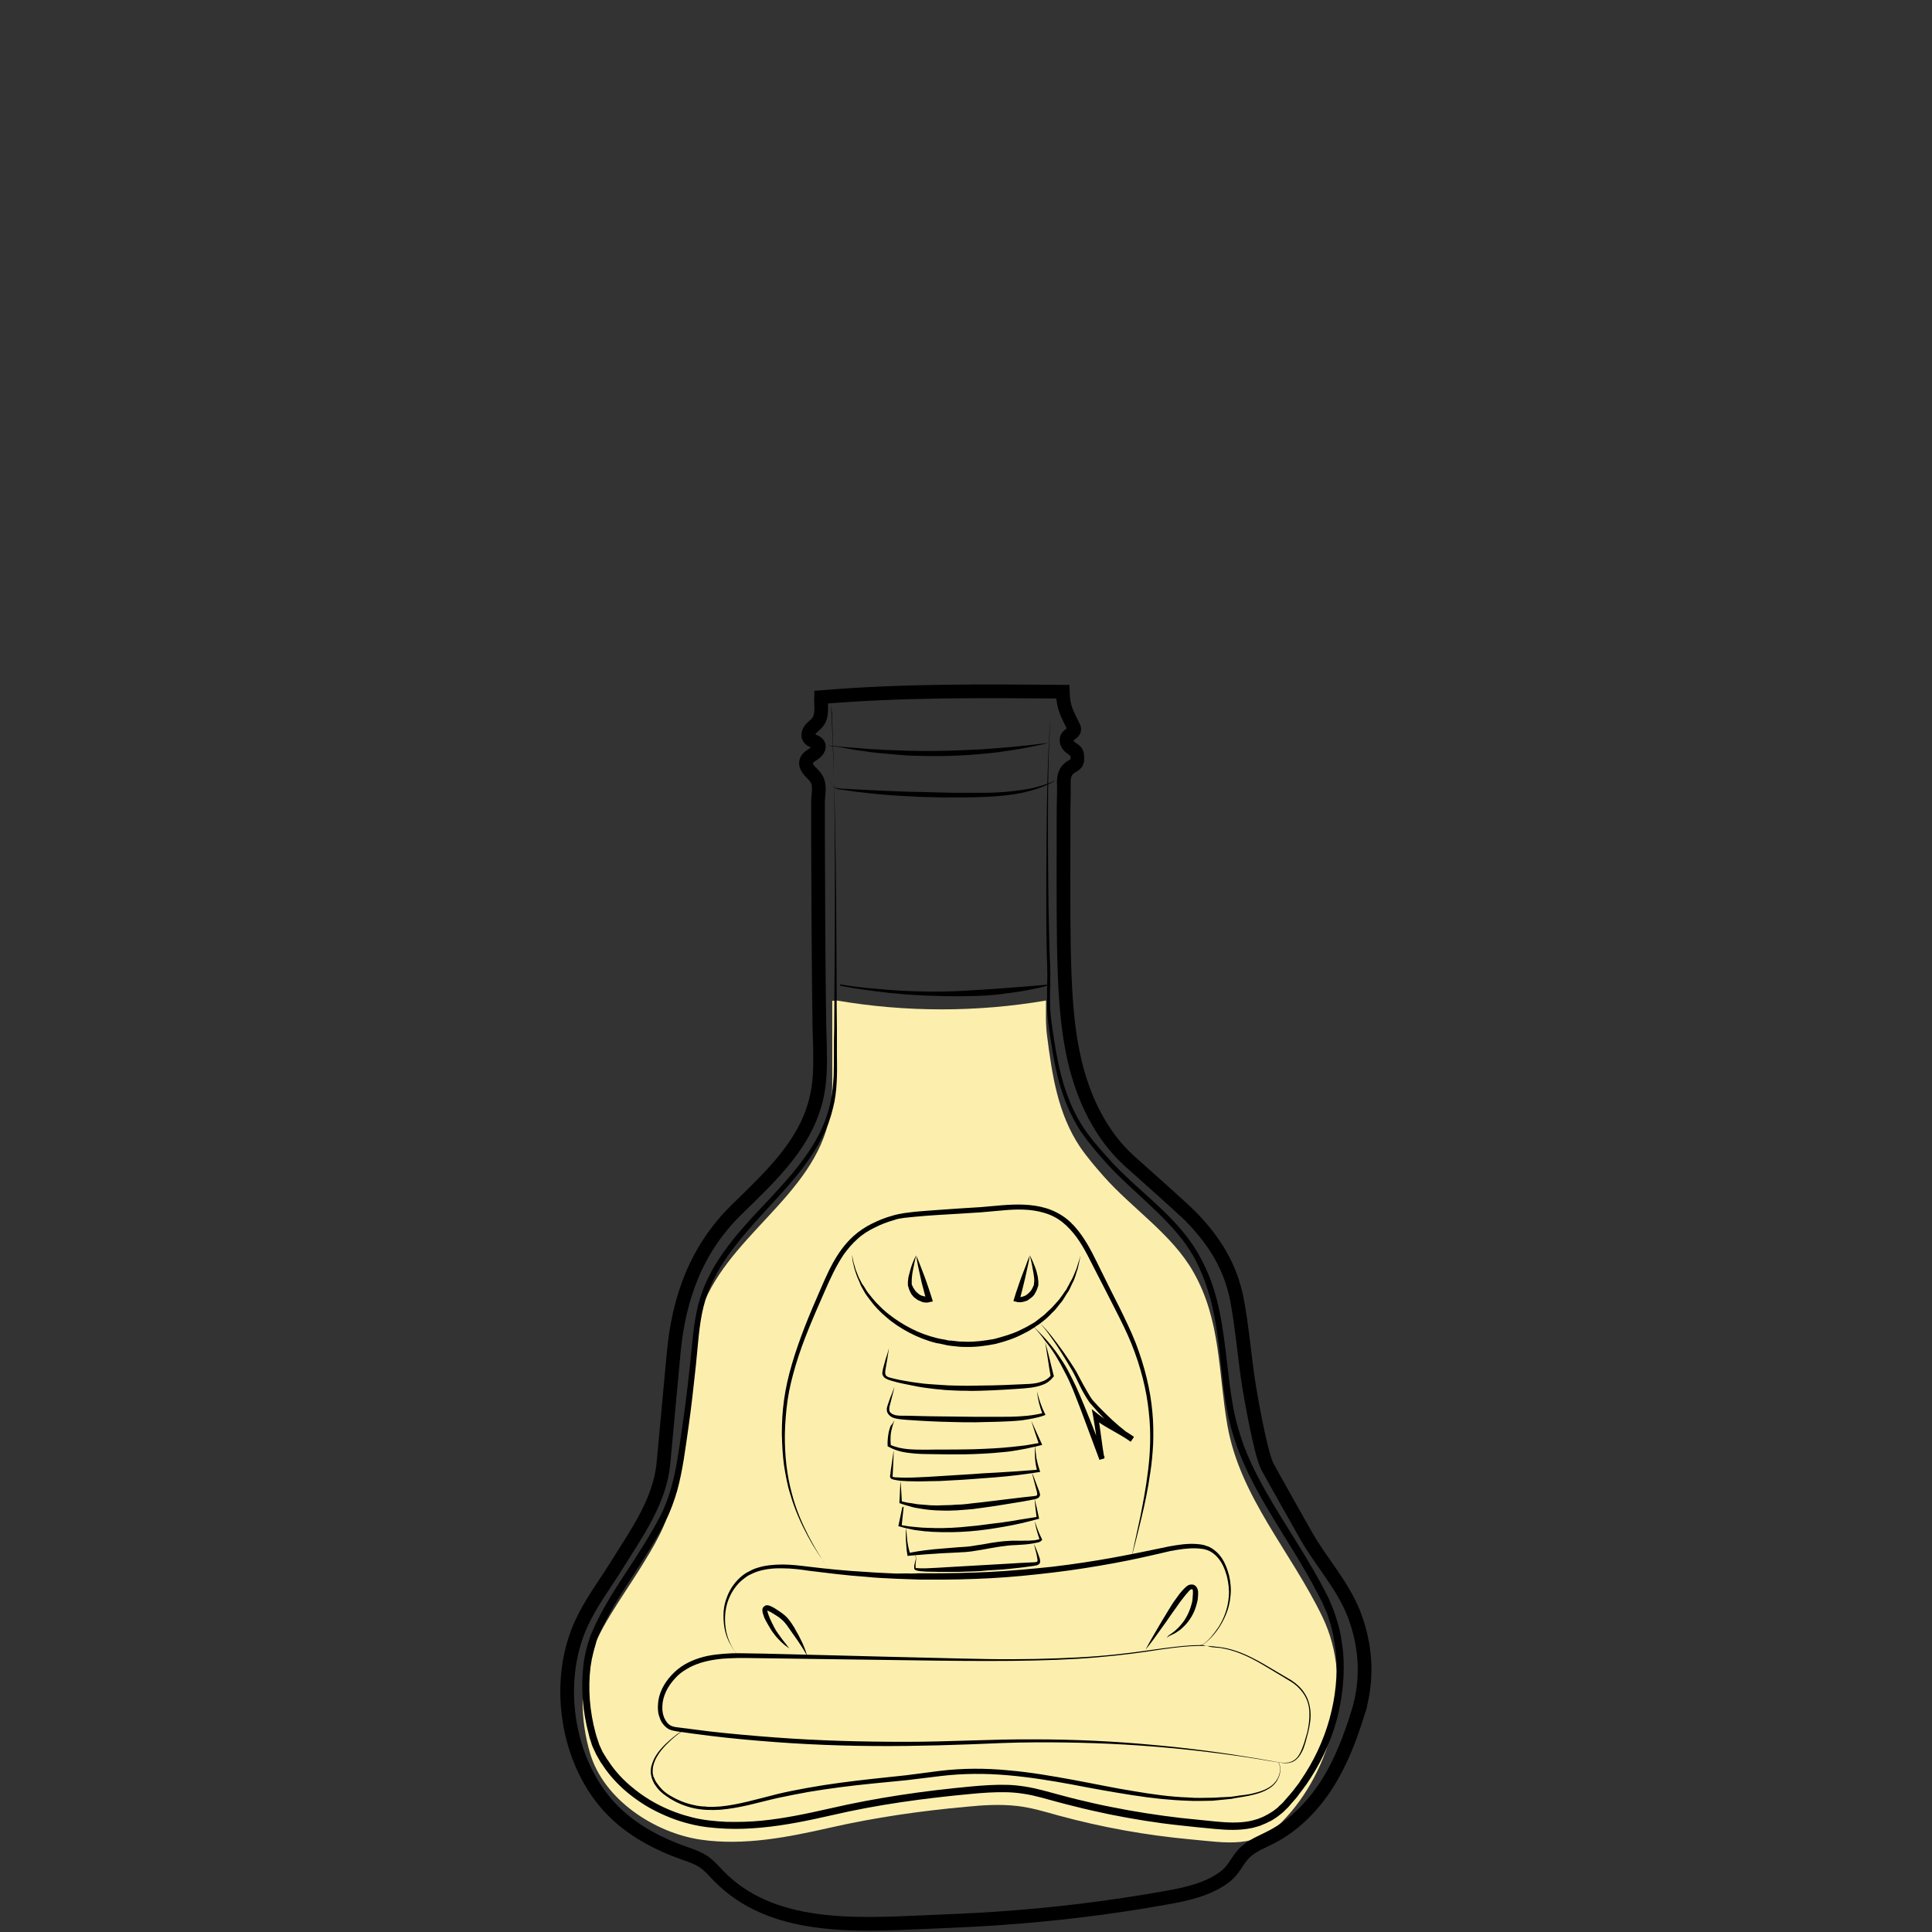 <svg id="Layer_1" xmlns="http://www.w3.org/2000/svg" viewBox="0 0 705 705"><rect x="0" y="0" width="705" height="705" fill="#333333" stroke="none"/><style>.st0,.st1{fill:none}.st1{stroke:#000;stroke-width:5;stroke-miterlimit:10}.st2{opacity:.9;fill:url(#SVGID_1_);enable-background:new}.st3{fill:#fcefae}</style><path class="st0" d="M122.5 0h460v705h-460V0z"/><path class="st1" d="M6711.1-565.6c.3 38.5.2 82.4-5.7 120.5-2.3 14.7-3.7 31.7-10.6 44.9-9.4 17.9-18.6 35.9-34 49.5-5.5 4.9-11.5 9.2-17.9 12.8-4.2 2.3-15.3 5.1-15.9 10.8-.4 3.6 3.8 5.7 6.9 7.6 6.9 4.3 10.9 12.3 11.6 20.4 1.5 15.4-5.6 30.7-18.9 38.8-.8.5-1.6 1-1.9 1.8-.7 2.1 2.1 3.4 4.2 3.8 12.1 2.1 24 5 35.7 8.7 7.7 2.4 24.3 10.6 12 18.5-7.7 4.9-17 6.2-26 7.3-24.7 3.1-49.7 6.2-74.5 3.9-5.6-.5-11.2-1.4-16.8-2.2l-22.5-3.3c-5.3-.8-11.8-2.7-12.7-7.9-1.7-10.2 16.6-15.1 23.6-17.2 4.9-1.5 36.5-4.6 35.6-9.3-.5-2.4-2.8-3.9-4.8-5.4-8.9-6.4-15-16.4-16.6-27.2-1.6-10.8 1.3-22.2 7.9-30.9 2.2-2.9 4.9-6 4.4-9.6-.2-1.5-1-2.9-2-4.1-5.1-6.7-15.9-9.5-22.8-14.7-7.9-6-15.2-12.8-21.6-20.4-12.5-14.5-22.1-31.5-27.6-49.9-5.2-17.2-6.9-35.3-8.2-53.2-2.3-31-3.6-62-3.8-93.1 20.2-2.4 42-1.8 62.4-1.4 52.8 1.1 160.5-1.6 160.5.5z"/><path d="M6584.5-250.7v1.9c0 .6.1 1.3.6 1.9.4.6 1.2.8 2.2.8 2.1-.1 4.5-.2 7.1-.2 1.3 0 2.7-.1 4-.1 1.4-.1 2.8-.1 4.1-.2 1.4-.1 2.8-.1 4.1-.2 1.4-.1 2.7-.1 4-.2 2.6-.1 5-.2 7.1-.3 2-.1 3.7-.6 4.6-1.3.4-.4.7-.8.8-1.1.1-.3.2-.5.2-.5v.5c-.1.3-.2.8-.6 1.3s-1.1 1-1.9 1.4-1.8.7-2.8.8c-2.1.4-4.5.7-7.1.9-1.3.1-2.7.3-4 .4-1.4.1-2.8.2-4.2.2-1.4 0-2.8.1-4.2.1h-4.1c-2.6-.1-5.1-.2-7.2-.4-.5-.1-1.1-.1-1.6-.4-.5-.3-.9-.7-1.1-1.1-.4-.9-.4-1.7-.3-2.3s.2-1.1.3-1.4c-.1-.3 0-.5 0-.5zm-.4-84.6s.6.2 1.6.5c.5.2 1.2.3 1.9.5s1.6.4 2.4.5c.9.2 1.9.3 2.9.5 1 .1 2.1.2 3.3.3 1.1.1 2.3.1 3.5.2h3.6c1.2 0 2.5 0 3.7-.1 1.2 0 2.4-.1 3.6-.1 2.3-.1 4.5-.1 6.3-.3 1.8-.2 3.2-.6 4.1-1.2.4-.3.8-.6 1-.8l.3-.3s-.1.1-.2.4c-.2.3-.4.6-.8 1-.8.8-2.3 1.6-4.2 2-.9.2-2 .4-3 .5-1.1.1-2.2.3-3.3.4l-3.6.3c-1.2.1-2.5.1-3.7.2-1.3 0-2.5 0-3.7-.1-.6 0-1.2-.1-1.8-.1-.6-.1-1.2-.1-1.8-.2-1.2-.1-2.3-.4-3.4-.6-.5-.1-1-.3-1.5-.4-.5-.2-1-.3-1.4-.4-1.8-.6-3.2-1.3-4.2-1.8-1-.6-1.6-.9-1.6-.9zM6534-233.2l.3.3c.2.2.5.4 1 .6.9.5 2.3 1 4.2 1.4 1.9.4 4.2.7 6.8 1.1 2.6.4 5.6.7 8.9 1.1 3.3.3 6.8.7 10.6 1 3.7.3 7.7.5 11.8.7 8.2.3 17 .5 25.7.6 4.4.1 8.8.1 13.1.2 4.3 0 8.5.1 12.6 0s8-.4 11.7-.8c3.7-.5 7.2-1.1 10.4-1.7 6.4-1.4 11.6-3 15.2-4.3 1.8-.7 3.2-1.2 4.2-1.6l1.5-.6s-.5.2-1.4.7c-.9.4-2.3 1.1-4.1 1.8-3.5 1.5-8.7 3.5-15.1 5.1s-14.1 2.9-22.3 3.2c-4.1.2-8.4.2-12.7.2-4.3 0-8.7-.1-13.1-.1-4.4-.1-8.8-.2-13.1-.3-4.3-.1-8.6-.4-12.7-.6-4.1-.3-8.1-.6-11.8-1-3.8-.4-7.3-.8-10.6-1.3-1.6-.3-3.2-.5-4.7-.7-1.5-.3-2.9-.5-4.2-.8-2.6-.5-4.9-1-6.8-1.5s-3.3-1.1-4.1-1.7c-.4-.3-.7-.5-.9-.7-.3-.2-.4-.3-.4-.3z"/><linearGradient id="SVGID_1_" gradientUnits="userSpaceOnUse" x1="6501.3" y1="1150.789" x2="6707.2" y2="1150.789" gradientTransform="matrix(1 0 0 -1 0 707)"><stop offset=".018" stop-color="#801fe3"/><stop offset="1" stop-color="#b7a7ff"/></linearGradient><path class="st2" d="M6501.3-537.4c1.4 24.4 2.7 48.8 4.1 73.2.4 7.9.9 15.9 2.2 23.7 1.8 11.1 5.4 21.8 8.9 32.5 3 9.1 6 18.2 11.1 26.3 17.8 28.1 51.5 32.7 81.9 31.3 10.6-.5 21.3-1.5 31.5-4.7 66.9-21.3 65.2-117 66.1-172.7 0-2.6.1-5.1.1-7.7-68.7 2.2-137.5 4-205.9-1.9z"/><path d="M6496.2-557.1s.6 8.1 1.5 22.2c.5 7.1 1 15.6 1.7 25.5.6 9.8 1.4 20.9 2.1 33.1.4 6.1.7 12.4 1.3 18.9.5 6.5 1.4 13.2 3 19.9 1.6 6.7 3.7 13.5 6 20.4 2.4 6.9 4.5 14 7.5 20.9.8 1.7 1.5 3.4 2.4 5.1.9 1.6 1.8 3.3 2.8 4.8 1.1 1.6 2.2 3.1 3.4 4.7 1.2 1.4 2.5 2.8 3.7 4.3 5.3 5.5 11.7 10 18.8 13.2 7.1 3.3 14.8 5.4 22.6 6.6 7.9 1.3 15.9 1.7 23.9 1.7 8-.1 16.1-.4 24-1.5 3.9-.5 7.9-1.2 11.7-2.2 1-.3 1.9-.5 2.8-.8l.7-.2h.1l.2-.1.4-.1 1.4-.5 2.8-1c.5-.2.9-.3 1.4-.5l1.3-.6c7.1-3.1 13.7-7.4 19.4-12.5 5.7-5.1 10.5-11.1 14.4-17.5 4-6.3 7.1-13.1 9.7-19.8 2.6-6.8 4.6-13.6 6.3-20.3 3.2-13.5 5-26.5 6.2-38.5 1.1-12.1 1.7-23.2 2-33 .3-9.9.5-18.4.7-25.5.2-14.2.4-22.2.4-22.2s0 2 .1 5.8c0 3.8.1 9.4.2 16.4 0 7.1 0 15.7-.2 25.5-.1 9.9-.5 21-1.5 33.1s-2.6 25.2-5.7 38.9c-1.6 6.8-3.6 13.7-6.1 20.6s-5.7 13.8-9.8 20.3c-4 6.5-9 12.7-14.8 18.1-5.9 5.4-12.7 9.8-20.2 13.1l-1.4.6c-.5.2-.9.4-1.4.5l-2.8 1-1.4.5-.4.1-.2.1-.2.1-.7.2c-1 .3-2 .6-2.9.8-3.9 1-8 1.8-12 2.4-8.1 1.1-16.2 1.5-24.4 1.6-8.2 0-16.3-.5-24.4-1.8-8-1.3-16-3.5-23.3-7-7.4-3.4-14.1-8.1-19.6-13.9-1.3-1.5-2.6-3.1-3.9-4.6-1.1-1.6-2.2-3.2-3.3-4.7-2.2-3.4-3.9-6.8-5.4-10.4-3-7.1-5.2-14.2-7.5-21.2-2.2-7-4.3-13.9-5.8-20.7-1.6-6.9-2.4-13.6-2.8-20.2-.5-6.6-.7-12.9-1-18.9-.6-12.1-1.1-23.2-1.6-33.1-.5-9.9-.8-18.4-1.2-25.5-.7-14.2-1-22.2-1-22.2z"/><path d="M6496.6-541.7s.8 0 2.4.1 3.8.2 6.7.3c2.9.2 6.4.3 10.5.5 4 .2 8.6.3 13.6.5s10.4.3 16.1.5 11.7.2 17.9.4c6.2.1 12.6.1 19.2.2 6.5.1 13.2 0 19.8.1 6.6 0 13.3 0 19.8-.1s13-.1 19.2-.2c12.5-.1 24.1-.2 34-.3 10-.1 18.3-.1 24.1-.1h9.1s-.8.1-2.4.2c-1.6.1-3.8.2-6.7.4-5.8.3-14.1.8-24.1 1.3s-21.6.9-34 1.3c-6.2.1-12.7.4-19.2.4-6.5.1-13.2.1-19.8.2-6.6 0-13.3 0-19.8-.2-6.5-.1-13-.3-19.2-.4-6.2-.2-12.3-.4-18-.8-2.9-.2-5.6-.3-8.3-.5-2.7-.2-5.3-.4-7.8-.5-2.5-.2-4.9-.3-7.1-.5-2.3-.2-4.4-.4-6.4-.6-4-.4-7.6-.7-10.4-1-2.9-.3-5.2-.6-6.7-.7-1.7-.4-2.5-.5-2.5-.5z"/><path class="st3" d="M482.6 590.1c-11.5-23.9-30.1-43.8-34.7-69.9-3.4-19.4-2.3-38.2-12.4-56-7.8-13.8-22.4-23.2-32.8-35-3-3.4-6-6.9-8.6-10.7-8.1-12.1-10.2-26.3-12-40.4-.6-4.4-.4-8.7-.4-13-25.2 4.3-51.1 4.3-76.3 0-.6 0-1.1.1-1.7.1v27.2c0 5 0 9.9-.9 14.8-5.6 29.7-38.7 44.2-47.5 72.5-2 6.3-2.5 13-3.2 19.6-1.1 11.2-2.5 22.3-4.1 33.4-1.2 8.2-2.6 16.5-5.8 24.1-1.9 4.4-4.3 8.5-6.8 12.6-6.3 10.5-14.5 21.2-19.2 32.4-4.9 11.5-4.4 26.1-.9 37.9 5 17 23.5 29.1 40.4 31.6 15.8 2.3 31.9-.9 47.3-4.4 16.3-3.7 33-6.1 49.6-7.6 6.1-.6 12.3-1 18.5-.3 5.2.6 10.2 2.1 15.2 3.5 15.8 4.3 31.9 7.2 48.2 8.7 13.2 1.2 23.7 3.5 33.4-6.5 18.2-18.6 26.4-50.2 14.7-74.6z"/><path d="M301.9 272s1.3.1 3.5.3c1.1.1 2.4.3 4 .4 1.5.1 3.3.3 5.2.4 1.9.2 3.9.3 6.1.4 2.2.2 4.5.2 6.8.3 2.4.1 4.8.2 7.3.2 2.5.1 5 0 7.5 0s5-.1 7.5-.2 4.9-.2 7.3-.3c2.4-.2 4.6-.3 6.8-.5s4.2-.3 6.1-.5c3.8-.4 6.9-.7 9.1-1s3.5-.4 3.5-.4-1.2.3-3.4.8c-1.1.2-2.4.5-3.9.8s-3.2.6-5.1.9-3.9.6-6.1.9-4.5.5-6.8.7c-2.4.2-4.8.4-7.3.5s-5 .2-7.6.2c-2.5 0-5.1 0-7.6-.1-2.5 0-5-.2-7.3-.4-2.4-.2-4.7-.4-6.8-.6-2.2-.2-4.2-.5-6.1-.8-1.9-.2-3.6-.5-5.1-.8s-2.9-.5-3.9-.7c-2.5-.2-3.7-.5-3.7-.5zm1.6 13.4s-.3.3-.1.9c.2.6 1 1.1 2.1 1.3.5.1 1.2.1 1.9.2.7 0 1.4.1 2.2.1 1.6.1 3.4.2 5.4.3 2 .1 4.1.2 6.4.3 2.3.1 4.6.2 7.1.3 2.5.1 5 .2 7.6.2 2.6.1 5.2.1 7.8.2 2.6.1 5.3.1 7.8.1h7.6c2.5 0 4.8-.1 7.1-.3 2.2-.2 4.3-.4 6.3-.7 1.9-.3 3.7-.6 5.2-1s2.9-.8 4-1.2c1.1-.4 1.9-.7 2.5-1 .6-.2.9-.4.9-.4s-.3.2-.8.5-1.3.7-2.4 1.2-2.4 1-3.9 1.5-3.3 1-5.2 1.4c-3.9.8-8.5 1.3-13.5 1.5s-10.2.2-15.5.2c-2.6-.1-5.3-.1-7.9-.2s-5.1-.3-7.6-.4c-4.9-.3-9.5-.7-13.5-1.2-2-.2-3.8-.4-5.4-.7-.8-.1-1.5-.2-2.2-.3-.7-.1-1.3-.1-1.9-.3-1.1-.4-1.9-1-2.1-1.7-.3-.6.1-.8.1-.8zm7.4 172.6s.1.4.3 1.3c.1.4.2.9.3 1.5.2.6.4 1.2.6 2s.6 1.5.9 2.4.8 1.8 1.3 2.7c.1.2.2.5.4.7.1.2.3.5.5.7l.9 1.5c.3.5.7 1 1.1 1.5l1.2 1.5c.4.5.9 1 1.3 1.5l1.5 1.5c.5.5 1 1 1.6 1.5s1.1 1 1.7 1.4c2.4 1.9 5.1 3.6 8 5.1s6.2 2.7 9.5 3.5c.9.2 1.7.4 2.6.5l1.3.3c.4.1.9.1 1.3.1l2.6.3c.9.1 1.7 0 2.6.1 3.5.1 7-.4 10.4-1 3.3-.9 6.6-1.8 9.6-3.3.7-.4 1.5-.7 2.2-1.1l2.1-1.2c.3-.2.7-.4 1-.6s.6-.5.9-.7c.6-.5 1.2-.9 1.8-1.4.6-.4 1.2-1 1.7-1.5s1.1-1 1.6-1.5c1-1 1.9-2.1 2.8-3.1.8-1 1.5-2.1 2.2-3.1.2-.2.4-.5.5-.7.1-.3.3-.5.4-.8.3-.5.6-1 .8-1.5.3-.5.5-.9.8-1.4.2-.5.4-.9.6-1.3.4-.9.7-1.7 1-2.4.5-1.5.8-2.7 1.1-3.5.2-.8.4-1.2.4-1.2s-.1.4-.3 1.3c-.2.8-.4 2.1-.8 3.6-.3.7-.5 1.6-.8 2.5-.2.4-.3.9-.5 1.4s-.5.9-.7 1.4-.5 1-.7 1.5c-.1.3-.3.5-.4.8s-.3.5-.5.8c-.7 1-1.3 2.2-2.1 3.3-.9 1-1.7 2.2-2.7 3.3-.5.5-1.1 1-1.6 1.6-.5.5-1.1 1.1-1.7 1.6s-1.2 1-1.9 1.5c-.3.2-.6.5-1 .7-.3.2-.7.4-1 .7-.7.4-1.4.9-2.1 1.3s-1.5.8-2.3 1.2c-3 1.6-6.4 2.7-9.9 3.6-3.5.7-7.2 1.2-10.8 1.1-.9 0-1.8 0-2.7-.1l-2.8-.3c-.5-.1-.9-.1-1.4-.2l-1.3-.3c-.9-.2-1.7-.4-2.6-.5-3.6-.9-6.8-2.2-9.9-3.8-3-1.6-5.8-3.4-8.2-5.5-2.4-2-4.5-4.2-6.1-6.4-.4-.5-.8-1.1-1.2-1.6-.4-.5-.7-1.1-1-1.6s-.6-1.1-.9-1.6c-.1-.3-.3-.5-.4-.8s-.2-.5-.3-.8c-.4-1-.9-1.9-1.2-2.9-.3-.9-.6-1.7-.8-2.5-.2-.8-.3-1.5-.5-2.1-.1-.6-.1-1.1-.2-1.5-.1-.6-.1-1-.1-1z"/><path d="M302.7 572.9s-.8-1.1-2.2-3.1c-1.4-2.1-3.5-5.1-5.7-9.2s-4.7-9.3-6.5-15.6c-1-3.1-1.6-6.6-2.2-10.2-.5-3.6-.7-7.5-.8-11.5 0-4 .2-8.2.8-12.5.6-4.3 1.6-8.7 2.9-13.1 2.6-8.9 6.3-17.9 10.3-27 2-4.6 4-9.3 7-13.7 1.5-2.2 3.2-4.2 5.2-6s4.3-3.3 6.7-4.5c2.4-1.2 4.9-2.2 7.5-2.9l1-.3c.2 0 .3-.1.5-.1l.5-.1c.6-.2 1.4-.2 2-.4 1.3-.2 2.7-.3 4-.5 5.3-.5 10.7-.8 16-1.2 2.7-.2 5.3-.3 8-.5s5.3-.5 8-.7c5.3-.4 10.8-.5 16.1 1.1 2.6.8 5.1 2.1 7.2 3.7 2.2 1.7 3.9 3.7 5.5 5.9 3.1 4.3 5.2 9 7.4 13.4 2.2 4.5 4.4 8.9 6.6 13.2 2.1 4.3 4.2 8.6 5.9 12.9 3.3 8.6 5.4 17.2 6.1 25.2.4 4 .4 7.9.3 11.5-.2 3.7-.5 7.1-1 10.3-.9 6.5-2.1 12-3.2 16.6s-2 8.1-2.6 10.5-1 3.7-1 3.7.3-1.3.8-3.7 1.3-6 2.3-10.6c.9-4.6 2-10.1 2.8-16.6.8-6.4 1.2-13.8.3-21.7-.8-7.9-2.9-16.3-6.3-24.8-1.7-4.2-3.8-8.4-6-12.7-2.2-4.3-4.4-8.7-6.7-13.1s-4.4-9.1-7.4-13.2c-1.5-2-3.2-3.9-5.1-5.4-2-1.6-4.2-2.7-6.6-3.4-4.9-1.5-10.1-1.4-15.4-.9-2.6.2-5.3.5-7.9.7-2.7.2-5.3.3-8 .5-5.3.3-10.6.6-15.9 1.1-1.3.1-2.6.3-3.9.4-.6.1-1.2.2-1.9.3l-.5.1c-.1 0-.3.1-.4.1l-.9.3c-2.5.7-4.9 1.6-7.2 2.8-2.3 1.1-4.5 2.5-6.3 4.2-1.9 1.7-3.5 3.6-5 5.7-2.8 4.2-4.9 8.8-6.9 13.4-4 9.1-7.9 18-10.5 26.7-1.3 4.4-2.4 8.7-3 12.9s-.9 8.4-1 12.4c-.1 8 .8 15.2 2.5 21.5 1.6 6.3 4 11.5 6.1 15.6 1.1 2.1 2.1 3.9 3 5.4s1.8 2.9 2.4 3.9c1.6 2.1 2.3 3.2 2.3 3.2z"/><path d="M269.7 604.4l-.5-.5c-.3-.4-.7-.9-1.3-1.6-1-1.5-2.5-3.8-3.3-7.1-.4-1.7-.6-3.5-.6-5.6s.3-4.3 1.2-6.6c.8-2.3 2.1-4.5 4-6.5.5-.5 1-1 1.5-1.4l.4-.3.4-.3.9-.6c1.3-.7 2.6-1.4 4-1.8 2.8-.9 6-1.2 9.1-1.2 3.2 0 6.4.4 9.7.8 6.6.8 13.5 1.5 20.8 1.9 3.6.3 7.3.4 11 .6 1.9 0 3.7-.1 5.6 0 .9 0 1.9-.1 2.8-.1h2.8c7.6 0 15.3-.1 23-.5s15.4-1.1 22.9-1.9c7.5-.9 14.9-2 22-3.3s13.9-2.7 20.5-4.1c3.3-.6 6.6-1.1 9.8-.9.8.1 1.6.1 2.4.3.4.1.7.1 1.1.3.4.1.8.3 1.2.4 1.5.7 2.7 1.7 3.7 2.8 2 2.3 3 5.1 3.7 7.7.6 2.6.8 5.2.5 7.6-.4 4.8-2.4 8.7-4.2 11.5-1.9 2.8-3.9 4.7-5.3 5.8-.8.5-1.5.6-1.9.7-.4.1-.7.2-.7.2s.2-.1.7-.2c.4-.2 1.1-.3 1.9-.8 1.4-1.1 3.2-3.1 5.1-5.9 1.8-2.8 3.5-6.7 3.8-11.3.2-2.3-.1-4.8-.7-7.3-.7-2.5-1.7-5.1-3.6-7.1-.9-1-2.1-1.9-3.4-2.4l-1-.3c-.3-.1-.7-.2-1.1-.2-.7-.1-1.5-.2-2.2-.2-3-.1-6.2.4-9.4 1-6.4 1.5-13.3 3.1-20.4 4.4-7.1 1.3-14.6 2.5-22.1 3.4-7.6.9-15.3 1.7-23 2.1-7.7.4-15.5.6-23.1.5h-2.9c-.9 0-1.9-.1-2.8-.1-1.9-.1-3.8-.1-5.6-.2-3.7-.2-7.4-.3-11-.7-7.3-.5-14.2-1.4-20.8-2.2-3.3-.5-6.5-.9-9.6-.9-3.1-.1-6.1.2-8.8 1-1.4.4-2.6 1-3.8 1.6l-.9.6-.4.3-.4.3c-.5.4-1 .8-1.5 1.3-1.8 1.8-3.1 3.9-4 6.1-1.7 4.3-1.5 8.6-.9 11.8.7 3.3 2 5.6 3 7.1.5.8.9 1.3 1.2 1.7.4.1.5.3.5.3z"/><path d="M440.4 600.6h-1.5c-1 0-2.4 0-4.3.1-3.8.2-9.2.9-16.2 2-6.9 1-15.4 2-25.2 2.6-9.8.6-20.8.8-32.8.8s-25.1-.2-38.9-.4-28.3-.4-43.4-.6c-3.8 0-7.6-.2-11.3 0-3.8.1-7.6.6-11.2 1.7-1.8.6-3.5 1.3-5.1 2.3-1.6.9-3.1 2.1-4.3 3.5-2.5 2.7-4.4 6.3-4.5 10v1.4l.2 1.3c.2.9.5 1.7 1 2.5.4.7 1 1.4 1.7 1.8.7.4 1.6.6 2.5.7 3.9.5 7.9 1 11.8 1.5 7.9.9 15.9 1.6 23.9 2.2 16 1.2 32 1.6 47.8 1.6s31.3-1 46.4-.9c15.1 0 29.6.7 43.4 2 13.7 1.2 26.7 3 38.5 5 3 .5 5.9 1.1 8.7 1.5 1.4.1 2.9.1 4.1-.6 1.2-.6 2.1-1.7 2.7-2.9s1.1-2.5 1.5-3.7c.4-1.3.7-2.5 1.1-3.8.6-2.5.9-5 .8-7.5-.1-2.4-.8-4.7-2.1-6.6-1.3-1.9-2.9-3.4-4.7-4.5-3.6-2.2-7-4.2-10-6s-5.8-3.2-8.3-4.2-4.8-1.6-6.6-1.9c-.5-.1-.9-.2-1.3-.2s-.8-.1-1.2-.1c-.7-.1-1.3-.1-1.8-.2-.9-.3-1.4-.4-1.4-.4zm0 0s.5 0 1.5.1c.5 0 1.1.1 1.8.2.4 0 .7.1 1.2.1.4.1.8.1 1.3.2 1.8.3 4.1.9 6.7 1.9 2.5 1 5.3 2.4 8.4 4.2 3 1.8 6.4 3.8 10 5.9 1.8 1.2 3.5 2.7 4.7 4.6 1.3 1.9 2 4.3 2.2 6.7.2 2.5-.2 5-.8 7.5-.3 1.3-.7 2.5-1 3.8-.4 1.3-.8 2.6-1.5 3.8-.6 1.2-1.6 2.4-2.8 3.1-1.3.7-2.8.8-4.2.6-2.9-.4-5.8-.9-8.7-1.4-11.9-1.9-24.8-3.5-38.6-4.6-13.7-1.1-28.3-1.6-43.3-1.5-7.5 0-15.1.4-22.9.7-7.7.3-15.6.5-23.5.6-15.8.2-31.9-.2-47.9-1.4-8-.6-16-1.3-24-2.3-4-.5-7.9-1-11.9-1.6-1-.2-2.1-.3-3.2-.9-1-.6-1.8-1.5-2.4-2.4-.6-1-.9-2-1.2-3-.1-.6-.2-1.1-.2-1.6s-.1-1.1 0-1.6c.1-4.3 2.2-8.1 5-11.1 1.4-1.5 3-2.8 4.7-3.8s3.6-1.8 5.5-2.4c3.8-1.2 7.7-1.5 11.6-1.7 3.9-.1 7.7.1 11.4.1 15 .4 29.6.7 43.4 1.1 13.8.3 26.8.7 38.8.9s23.1-.1 32.8-.6c9.8-.5 18.2-1.5 25.2-2.5 6.9-1 12.4-1.7 16.2-1.9 1.9-.1 3.3-.1 4.3-.1.9.3 1.4.3 1.4.3z"/><path d="M249.7 631.1l-2.4 1.8c-1.5 1.2-3.7 3-6 5.8-1.1 1.4-2.2 3.1-2.8 5.2-.3 1-.4 2.1-.3 3.3.1.3.1.6.2.8v.2s0 .1.1.2l.2.4c.2.6.5 1.1.8 1.6.7 1 1.5 2 2.4 2.9 1 .9 2.1 1.7 3.3 2.3 2.4 1.4 5.2 2.5 8.1 3.1.7.2 1.5.3 2.3.4.4 0 .8.1 1.2.1s.8 0 1.2.1c1.6.1 3.2 0 4.8-.1 3.3-.3 6.7-1 10.1-1.8s7-1.8 10.6-2.7c3.7-.9 7.4-1.6 11.2-2.3 7.7-1.4 15.7-2.4 23.8-3.3 4.1-.4 8.1-.9 12.2-1.3 4.1-.5 8.2-1.1 12.3-1.6 8.3-1 16.7-1 24.9-.2 8.2.7 16.1 2.1 23.8 3.5 7.6 1.4 15 3 22 4.1 7 1.2 13.7 2.1 19.8 2.3 3.1.3 6 .1 8.9.1 1.4 0 2.8-.2 4.1-.2.7 0 1.3-.1 2-.1.3 0 .6 0 1-.1.3 0 .6-.1.9-.1 1.2-.2 2.4-.4 3.6-.5 1.2-.2 2.3-.3 3.3-.6 2.1-.5 4-1.1 5.5-2 3.2-1.8 4.3-4.8 4.3-6.7 0-1-.2-1.7-.4-2.2-.1-.2-.2-.4-.2-.5-.1-.1-.1-.2-.1-.2s0 .1.1.2.2.3.3.5c.2.5.4 1.2.4 2.2s-.2 2.2-.9 3.5c-.6 1.3-1.8 2.6-3.3 3.5-1.6 1-3.5 1.7-5.6 2.2-1.1.3-2.2.5-3.4.7l-3.6.6c-.3.1-.6.1-.9.2-.3 0-.6.1-1 .1-.7.1-1.3.1-2 .2-1.3.1-2.7.3-4.1.4-2.8 0-5.8.2-9 0-6.2-.2-13-.9-20-2-7.1-1.1-14.4-2.4-22.1-3.9-7.6-1.4-15.5-2.7-23.6-3.4-8-.7-16.3-.7-24.5.3l-12.3 1.5c-4.1.4-8.2.8-12.2 1.2-8.1.8-16 1.8-23.7 3.1-3.8.7-7.5 1.4-11.2 2.2-3.6.8-7.2 1.8-10.7 2.6s-6.9 1.4-10.3 1.7c-3.4.2-6.7.1-9.8-.6-3.1-.7-5.9-1.9-8.4-3.4-1.2-.8-2.4-1.6-3.4-2.5s-1.8-2-2.5-3.1c-.3-.6-.6-1.2-.8-1.8l-.1-.4c0-.1 0-.1-.1-.2v-.2c-.1-.3-.1-.6-.2-.9-.1-1.2 0-2.4.4-3.5.7-2.2 1.8-3.9 3-5.3 2.4-2.8 4.7-4.5 6.2-5.7 1.7-1.2 2.6-1.7 2.6-1.7zm126.1-173c-.2 1.4-.5 2.8-.8 4.1-.3 1.4-.6 2.7-.9 4.1s-.7 2.7-1 4.1c-.3 1.3-.7 2.7-1.1 4l-.7-1.2.5.1h.5c.3 0 .7-.1 1-.2s.7-.2 1-.4c.3-.2.6-.4.9-.7.3-.2.5-.5.8-.8.2-.3.5-.6.6-.9.2-.3.3-.7.5-1 .1-.2.1-.4.2-.5v-.1c0 .1 0 0 0 0v-.4c.1-.4.1-.7.1-1.2 0-.4 0-.8-.1-1.2-.1-.8-.2-1.7-.4-2.5-.3-1.9-.7-3.6-1.1-5.3zm0 0c.8 1.5 1.5 3.2 2.1 4.8.3.8.5 1.7.7 2.6.1.4.2.9.2 1.3.1.4.1 1 .1 1.4v.7c0 .2-.1.5-.2.7-.1.5-.3.9-.5 1.4-.2.4-.5.9-.7 1.3-.3.4-.6.8-1 1.1l-1.2.9c-.4.3-.9.5-1.4.6-.5.2-1 .2-1.5.3h-.8c-.3 0-.5-.1-.8-.2l-1-.2.3-1c.4-1.3.8-2.7 1.3-4 .4-1.3.9-2.6 1.4-4l1.5-3.9c.4-1.2.9-2.5 1.5-3.8zm1.1 25.8c3.4 3.1 6.5 6.6 9.1 10.3 1.3 1.9 2.6 3.8 3.7 5.9 1.1 2 2.1 4.1 3.1 6.2 1.9 4.2 3.6 8.5 5.3 12.7l5 12.8-1.8.5c-.9-5.2-1.5-10.4-2.4-15.5l-.5-2.6 2.1 1.7c2 1.6 4.2 2.9 6.5 4.2s4.6 2.7 6.8 4.2l-1.1 1.6c-3.8-2.7-7.3-5.7-10.5-9-.8-.8-1.6-1.7-2.3-2.5-.8-.9-1.5-1.7-2.3-2.6-.7-1-1.3-2-1.9-3s-1.1-2-1.6-3l-1.5-3.1c-.5-1-1-2-1.6-3-1.2-2-2.3-3.9-3.5-5.8s-2.4-3.8-3.8-5.7c-1.3-1.9-2.7-3.7-4.2-5.4 1.6 1.6 3.1 3.3 4.5 5.1 1.4 1.8 2.8 3.7 4.1 5.5 1.3 1.9 2.6 3.8 3.8 5.7.6.9 1.2 2 1.7 3l1.6 3c.6 1 1.1 2 1.7 3s1.1 1.9 1.8 2.8l2.3 2.5 2.4 2.4c3.2 3.2 6.6 6.1 10.3 8.7l-1.1 1.6c-2.1-1.5-4.4-2.8-6.7-4.1-2.3-1.3-4.6-2.6-6.8-4.4l1.6-.9c.9 5.2 1.4 10.4 2.3 15.5l-1.8.5-4.8-12.9c-1.6-4.3-3.2-8.6-4.9-12.8-.9-2.1-1.8-4.2-2.9-6.2-1-2-2.1-4-3.3-6-1.2-1.9-2.5-3.8-4-5.6-1.3-1.9-2.8-3.7-4.4-5.3z"/><path d="M324.4 491.9c-.2 1.5-.5 3-.7 4.5l-.4 2.3c-.1.7-.3 1.5-.3 2.2 0 .3.1.6.2.9.1.2.4.4.7.6.6.3 1.3.4 2 .6l2.2.5 2.2.4c1.5.3 3 .5 4.5.7l2.3.3 2.3.2 4.5.3c1.5.1 3 .2 4.5.2 3 .1 6.1.1 9.1 0 3 0 6.1-.1 9.1-.2l4.6-.2c1.5-.1 3.1-.1 4.5-.2 1.5-.1 2.9-.3 4.3-.8 1.4-.4 2.6-1.2 3.5-2.3l-.1.4c-.4-2.1-.7-4.2-1-6.2-.3-2.1-.7-4.2-1-6.3.6 2 1.1 4.1 1.6 6.1s1 4.1 1.5 6.1l.1.2-.2.2c-1 1.3-2.4 2.4-3.9 2.9-1.5.6-3.1.9-4.6 1.1-1.6.2-3.1.3-4.6.4l-4.6.3c-3.1.2-6.1.3-9.2.4-1.5 0-3.1.1-4.6 0-1.5 0-3.1 0-4.6-.1s-3.1-.1-4.6-.3c-1.5-.1-3.1-.3-4.6-.5l-2.3-.3-2.3-.4-4.5-.9-2.3-.5-2.2-.6c-.7-.2-1.5-.4-2.3-.9-.4-.2-.7-.5-1-1-.2-.4-.3-.9-.2-1.3.1-.9.3-1.6.5-2.3l.6-2.2c.5-1.4.9-2.8 1.3-4.3z"/><path d="M326.4 506c-.3 1.4-.6 2.7-1 4.1l-.5 2c-.2.7-.4 1.4-.4 2 0 .3 0 .5.1.9.1.2.3.5.5.6.4.4 1 .6 1.6.8.6.1 1.3.2 1.9.2h2.1l8.4.2 8.4.1 8.4.1h8.4c2.8 0 5.6 0 8.3-.2 1.4-.1 2.8-.2 4.1-.4 1.4-.2 2.7-.5 4.1-.8l-.3.6c-1.1-2.8-1.8-5.6-2.1-8.5.7 2.8 1.6 5.6 2.9 8.2l.2.4-.5.2c-1.3.5-2.7.8-4.1 1.1s-2.8.5-4.2.7c-2.8.3-5.6.4-8.4.5s-5.6.1-8.4.2c-2.8 0-5.6 0-8.4-.1-5.6-.1-11.2-.4-16.8-.8l-2.1-.2c-.7-.1-1.5-.2-2.2-.4s-1.5-.6-2-1.2c-.3-.3-.5-.6-.7-1.1-.1-.3-.1-.8-.1-1.2.1-.8.4-1.4.6-2.1l.7-2c.6-1.3 1-2.6 1.5-3.9z"/><path d="M326.4 518.3c-.6 1.5-1 3-1.3 4.6-.2 1.6-.2 3.1 0 4.7l-.3-.4c2 .9 4.3 1.4 6.5 1.6 2.3.2 4.5.2 6.8.2 4.6-.1 9.3 0 13.9-.1 2.3 0 4.6-.1 6.9-.2 2.3-.1 4.6-.2 6.9-.4s4.6-.4 6.9-.7c1.1-.1 2.3-.3 3.4-.5s2.3-.4 3.4-.6l-.3.7c-1-2.9-2-5.8-2.9-8.8 1.3 2.8 2.5 5.6 3.8 8.4l.2.5-.6.1c-1.1.3-2.3.6-3.4.8-1.1.3-2.3.5-3.4.7s-2.3.4-3.5.6c-1.2.2-2.3.3-3.5.4-4.6.5-9.3.7-13.9.8h-7c-2.3 0-4.6-.1-7-.1-2.3 0-4.7-.2-7-.5s-4.7-1-6.8-2.2l-.3-.1v-.3c-.1-1.6.1-3.3.4-4.9.2-.8.4-1.6.7-2.3.6-.6 1-1.3 1.4-2z"/><path d="M326.1 529.2c0 2.7-.2 5.3-.3 8l-.1 1.9s0 .1 0 0v-.1c-.1-.1 0-.1 0-.1h.1c.1 0 .2.1.4.1.3.1.6.1.9.1 1.3.1 2.6.1 3.9.1 2.6 0 5.3-.2 7.9-.3l8-.5 8-.5c2.7-.2 5.3-.4 8-.5l8-.5c2.7-.2 5.3-.4 8-.6l-.4.6c-.4-1.6-.7-3.1-.8-4.7-.1-1.6-.1-3.2.1-4.8 0 1.6.2 3.1.4 4.7.3 1.5.7 3 1.2 4.5l.2.5-.6.1c-2.6.4-5.3.8-7.9 1.1-2.7.3-5.3.6-8 .8s-5.3.4-8 .6c-2.7.2-5.3.4-8 .5-2.7.2-5.3.3-8 .3-2.7.1-5.3.1-8 0-1.3-.1-2.7-.1-4.1-.4-.3-.1-.7-.1-1-.2-.2-.1-.4-.1-.6-.2-.1-.1-.2-.1-.3-.2-.1-.1-.1-.1-.2-.3 0-.1-.1-.1-.1-.2v-.6l.1-.5.1-1c.4-2.4.7-5 1.1-7.7z"/><path d="M328.6 540.4c.2 2.6.4 5.2.5 7.8l-.3-.4c1.2.3 2.4.6 3.6.7l1.8.3c.6.1 1.2.2 1.8.2 1.2.1 2.5.2 3.7.3 1.2 0 2.5.1 3.7 0 1.2 0 2.5-.1 3.7-.1 1.2-.1 2.5-.2 3.7-.2 1.2-.1 2.5-.2 3.7-.4 1.2-.1 2.5-.3 3.7-.4l7.4-.9 7.5-.9 3.7-.4c.6-.1 1.3-.1 1.5-.3.1-.1.2-.2.2-.4s-.1-.5-.1-.8c-.6-2.4-1.3-4.8-1.9-7.3 1 2.3 1.8 4.7 2.7 7 .1.3.2.6.3 1 .1.4-.1.9-.5 1.3-.4.3-.8.4-1.1.5l-.9.2-3.7.7c-2.5.4-4.9.8-7.4 1.2s-5 .8-7.4 1.1c-1.2.2-2.5.3-3.7.5-1.3.1-2.5.2-3.8.3s-2.5.2-3.8.2c-1.3.1-2.5 0-3.8 0s-2.5-.1-3.8-.2c-1.3-.1-2.5-.3-3.8-.5s-2.5-.4-3.7-.8c-1.2-.3-2.5-.7-3.6-1.1l-.3-.1v-.3c.2-2.6.2-5.2.4-7.8z"/><path d="M330 549.5c-.3.2-.3.5-.3.8l-.1 1-.2 1.9-.4 3.8-.3-.5 3.1.5c1 .1 2.1.2 3.1.3s2.1.2 3.1.2 2.1.1 3.1.1h3.1l3.1-.1 3.1-.2 3.1-.3 3.1-.3 3.1-.4c2.1-.3 4.2-.5 6.3-.8 2.1-.3 4.2-.6 6.3-1l6.3-1-.3.5c-.3-2.4-.6-4.8-.8-7.3.6 2.4 1.1 4.7 1.6 7.1l.1.4-.4.1c-4.1 1.1-8.2 2.1-12.4 2.8-2.1.4-4.2.7-6.3 1l-3.2.4-3.2.3-3.2.2-3.2.1h-3.2c-1.1 0-2.1-.1-3.2-.1s-2.1-.2-3.2-.2c-1.1-.1-2.1-.3-3.2-.4-1.1-.1-2.1-.4-3.2-.6-1-.2-2.1-.5-3.1-.8l-.4-.1.1-.4.8-3.8.4-1.9.2-.9c.3.2.4-.2.7-.4z"/><path d="M330.7 557.6c.1 1.6.2 3.2.4 4.8.2 1.6.6 3.2 1 4.7l-.6-.4c4-.8 8-1.3 12.1-1.6 2-.2 4-.3 6.1-.5l1.5-.1c.5 0 1-.1 1.5-.1 1-.1 2-.2 3-.4 2-.3 4-.6 6-1 2-.3 4-.6 6.1-.7 2.1-.2 4.1 0 6.1-.1 1 0 2 0 3-.1.5 0 1-.1 1.4-.2.5-.1 1-.2 1.2-.4l-.1.4c-.8-2.3-1.5-4.6-1.8-6.9.7 2.3 1.5 4.5 2.6 6.6l.1.3-.2.2c-.5.6-1.1.7-1.6.8l-1.5.3c-1 .2-2 .3-3.1.4-1 .1-2 .1-3.1.2-1 0-2 .1-3 .2-4 .4-7.9 1.3-11.9 1.9-1 .2-2 .3-3.1.4-.5.1-1 .1-1.5.1l-1.5.1-6.1.3-6 .4c-2 .2-4 .3-6 .5l-.5.1-.1-.5c-.3-1.6-.4-3.3-.5-4.9-.1-1.5-.1-3.2.1-4.8z"/><path d="M333.7 567.6s.3 0 .5.4.1 1.1 0 1.9c-.1.4-.1.8-.1 1.3v.7c0 .1.1.2.1.3.1.1 0 0 .1 0 .9.1 2.2.1 3.5.1 2.7-.1 5.8-.3 9.1-.5s6.9-.4 10.5-.6c3.6-.2 7.1-.4 10.5-.6 3.3-.2 6.5-.4 9.1-.5.3 0 .6 0 1-.1.3 0 .4-.1.5-.2.1-.1.1-.3.1-.5s-.1-.5-.1-.8c-.2-1.1-.4-2-.6-2.7-.4-1.5-.6-2.4-.6-2.4s.4.8 1 2.3c.3.7.6 1.6 1 2.7.1.3.2.5.2.9.1.3.1.7-.1 1.2-.3.4-.8.6-1.1.7-.3.1-.7.1-1 .2-2.7.4-5.8.8-9.1 1.1-1.7.2-3.4.3-5.2.4-1.8.1-3.5.2-5.3.4-1.8.1-3.6.2-5.3.2-1.8.1-3.5.1-5.2.1-3.4 0-6.5 0-9.2-.1-1.4-.1-2.6-.1-3.8-.5 0 0-.3-.1-.3-.2l-.1-.1-.1-.1c-.1-.2-.1-.3-.1-.5v-.8c.1-.5.2-.9.3-1.3.2-.7.4-1.3.3-1.7-.2-.6-.5-.7-.5-.7zm-45.6 33.9s-.6-.3-1.5-1-2.1-1.8-3.4-3.3c-.6-.8-1.3-1.6-1.9-2.6s-1.2-2-1.8-3.1c-.3-.6-.6-1.1-.8-1.8-.2-.6-.5-1.2-.5-2.3 0-.3.1-.6.4-1 .3-.3.7-.6 1-.6.7-.1 1 .1 1.4.2.7.3 1.3.6 1.9 1 1.1.7 2.2 1.4 3.3 2.3 1.1.9 1.9 2 2.6 3s1.3 2 1.8 3c.6 1 1.1 1.9 1.5 2.8.9 1.7 1.5 3.3 1.9 4.4.4 1.1.5 1.7.5 1.7s-.3-.6-.9-1.6-1.4-2.3-2.5-3.9-2.4-3.4-3.8-5.4c-.7-1-1.4-1.8-2.4-2.6-.9-.8-2-1.4-3.1-2.1-.5-.3-1.1-.6-1.5-.8-.2-.1-.5-.1-.5-.1s.2 0 .2-.1c.1-.1 0-.1 0-.1 0 .3.1.9.3 1.4.2.6.4 1.1.6 1.6.5 1.1 1 2.1 1.5 3.1s1 1.8 1.6 2.6c1.1 1.6 2.1 2.9 2.8 3.7.8 1.2 1.3 1.6 1.3 1.6zm46.2-143.4c.6 1.3 1.1 2.6 1.6 3.9l1.5 3.9c.5 1.3.9 2.6 1.4 4 .4 1.3.9 2.6 1.3 4l.3 1-1 .2c-.3.1-.5.1-.8.2h-.8c-.5 0-1.1-.1-1.5-.3-.5-.2-1-.4-1.4-.6l-1.2-.9c-.4-.3-.7-.7-1-1.1s-.5-.8-.7-1.3c-.2-.4-.4-.9-.5-1.4-.1-.2-.1-.5-.2-.7v-.7c0-.4 0-1 .1-1.4 0-.5.1-.9.2-1.3.2-.9.5-1.7.7-2.6.5-1.7 1.2-3.4 2-4.9zm0 0c-.4 1.7-.8 3.4-1.1 5.1-.2.8-.3 1.7-.4 2.5 0 .4-.1.8-.1 1.2v1.6s0 .1 0 0v.1c0 .2.1.4.2.5.1.4.3.7.5 1l.6.9c.2.3.5.6.8.8.3.3.6.5.9.7s.6.3 1 .4c.3.1.7.2 1 .2h.5l.5-.1-.7 1.2c-.4-1.3-.8-2.7-1.1-4-.4-1.3-.7-2.7-1-4.1s-.6-2.7-.9-4.1c-.2-1.1-.5-2.5-.7-3.9zM418 602s1.5-2.9 4-7.1c1.2-2.1 2.7-4.6 4.3-7.2.8-1.3 1.6-2.7 2.6-4 .9-1.3 1.9-2.7 3.1-3.9l.2-.2.3-.3c.2-.2.4-.3.6-.5.4-.3.9-.6 1.6-.6.3 0 .7 0 1.1.2.2.1.3.2.4.3.2.1.3.3.4.4.4.6.5 1.1.6 1.6v1.3c0 .4-.1.8-.1 1.2s-.1.8-.2 1.2l-.3 1.2c-.8 3.1-2.5 5.7-4.2 7.5-.9.9-1.7 1.7-2.6 2.2-.8.6-1.6 1-2.3 1.3-.7.3-1.1.5-1.4.8-.2.3-.1.5-.1.5s-.1-.2 0-.6c.2-.4.7-.7 1.3-1.1.6-.4 1.3-.9 2-1.6.7-.6 1.5-1.5 2.2-2.4 1.5-1.9 2.7-4.4 3.4-7.2.1-.4.2-.7.2-1.1.1-.4.1-.7.1-1.1 0-.4.1-.7.1-1.1v-1.1c0-.3-.1-.6-.2-.6-.1-.1-.1 0-.1-.1h-.1c-.3 0-.9.4-1.3 1-1.1 1.2-2 2.4-3 3.7-.9 1.3-1.8 2.6-2.7 3.8-1.7 2.5-3.4 4.9-4.8 6.8-3 4.3-5.1 6.8-5.1 6.8z"/><path class="st1" d="M495.5 625.2c-2.8 8.9-6.1 17.7-11.1 25.6-5 7.9-11.7 14.9-20 19.3-3.5 1.9-7.7 3.3-10.5 6.3-2.5 2.6-3.6 5.8-6.6 8.2-6.1 4.8-14.3 6.6-21.8 7.9-20.6 3.7-41.3 6.2-62.2 7.6-8.6.6-17.3.9-25.9 1.3-25.6 1.1-55.9 2.9-75.1-16.8-1.8-1.8-3.4-3.8-5.5-5.2-2.2-1.5-4.9-2.4-7.5-3.3-8.7-3.1-17-7.4-23.8-13.6-18.5-16.8-23.6-48-13.3-70.2 3.4-7.4 8.4-14 12.7-20.9 7.4-11.9 15.9-23.6 17.2-37.5 1.2-13.3 2.5-26.6 3.7-39.9 1.8-20 8.1-37.9 22.8-52.4 12.8-12.6 26.5-24.8 29.8-43.2 1-5.6.9-11.3.8-17-.1-2.4-.1-4.7-.2-7.1-.3-15.7-.5-61.9-.5-69.7v-11.8c0-3.2 1.1-6.4-.9-9.1-.7-1-1.7-1.8-2.5-2.8s-1.3-2.3-.8-3.4c.5-1.2 1.8-1.8 2.9-2.6s2.1-2.2 1.4-3.3c-.7-1.1-2.4-1.1-3.2-2.1-.8-.9-.4-2.4.3-3.3s1.8-1.6 2.6-2.6c2-2.4 1.2-6.4 1.3-9.2 30-2.5 58-2.2 88.2-2 .2 6.2 1.8 8.3 3.8 12.5.2.4.4.8.4 1.2 0 1.1-1.4 1.7-2.2 2.5-1.3 1.3-.4 3.2.9 4.2.7.6 1.7 1 2.1 1.8.2.4.3.9.3 1.4.1.8.1 1.7-.3 2.4-.5.7-1.3 1-2 1.5-2.4 1.5-2.7 3.9-2.6 6.4.1 3.3-.1 6.7-.1 10v1.1c0 8.9-.1 37.1.1 47.1.3 14.2.7 28.5 3.9 42.4 3.2 13.9 9.6 27.4 20.2 36.9 5.1 4.5 19.6 17.5 22 19.9 8.8 9 14.7 18.3 17.1 30.7 1.8 9.5 2.6 19.4 4 28.9.8 5.5 4.6 27.2 7.1 31.9 2.6 4.8 12.2 21.8 14.3 25.5 5.6 9.7 13.1 17.7 17.2 28.1 4.6 11.8 5.3 24.2 1.5 36.4z"/><path d="M303.2 257.1s.1 1.1.2 3.2.2 5.2.4 9.3c.3 8.1.8 20 1 35.1.3 15.1.4 33.5.5 54.6 0 5.3 0 10.7.1 16.3v8.5c0 2.9.1 5.8 0 8.8s-.3 6-.9 9.1c-.2.7-.3 1.5-.5 2.2-.2.8-.4 1.5-.6 2.3s-.5 1.5-.7 2.2-.5 1.5-.8 2.2c-2.4 5.9-5.9 11.3-9.9 16.5-8.1 10.3-18.3 19.4-26.3 30.7-4 5.6-7.3 11.9-9 18.8-1.7 6.9-2 14.2-2.8 21.6s-1.6 14.9-2.7 22.5-2 15.3-4.1 23c-1.1 3.8-2.5 7.6-4.3 11.2-1.8 3.6-3.9 7-5.9 10.4-4.2 6.9-8.8 13.4-12.9 20.4-2 3.5-3.9 7.1-5.5 10.7-.4.9-.8 1.9-1 2.8l-.4 1.4-.4 1.4c-.3 1-.4 1.9-.7 2.9-.2 1-.3 2-.5 3-1 8-.3 16.3 1.8 24.1l.2.7.1.4s.1.2.1.3l.5 1.5c.2.5.3 1 .5 1.5l.6 1.3.6 1.3.8 1.3.8 1.3c.3.4.6.8.9 1.3 2.3 3.4 5.1 6.4 8.3 9 6.3 5.3 13.9 9 22 11 4 1 8.2 1.4 12.4 1.6 4.2.1 8.4 0 12.6-.4 8.4-.8 16.8-2.6 25.2-4.5 16.9-3.9 34.1-6.4 51.4-8 4.3-.4 8.7-.7 13.1-.6 4.4.1 8.9.9 13.1 2s8.4 2.3 12.5 3.3c4.2 1 8.4 2 12.6 2.8 8.4 1.7 16.9 3 25.4 4 4.3.4 8.5.9 12.8 1.3 4.2.4 8.4.6 12.4-.2 1-.2 1.9-.5 2.9-.8.9-.4 1.9-.7 2.7-1.2.9-.4 1.7-1 2.6-1.5l1.2-.9c.4-.3.8-.6 1.1-1l1.1-1 .2-.2.3-.3.5-.6 2.1-2.4c.7-.8 1.3-1.6 1.9-2.4.6-.8 1.3-1.6 1.8-2.5 4.7-6.8 8.3-14.4 10.5-22.3 2.2-7.9 3.1-16.1 2.4-24.2-.5-4-1.1-8-2.4-11.8-.3-.9-.6-1.9-.9-2.8l-1.2-2.7-.6-1.4-.7-1.3-1.4-2.7c-7.4-14.2-17-27.2-24-41.3-.9-1.7-1.7-3.6-2.5-5.3-.8-1.8-1.5-3.6-2.2-5.4-1.3-3.7-2.5-7.4-3.3-11.2-1.6-7.6-2.3-15.1-3.1-22.5-.8-7.4-1.8-14.6-3.7-21.5-1-3.4-2.1-6.8-3.6-10-.3-.8-.7-1.6-1.1-2.4l-1.2-2.3-1.4-2.3c-.5-.7-1-1.4-1.4-2.1-4-5.6-8.9-10.4-13.8-15s-9.9-9-14.4-13.8c-2.2-2.4-4.3-4.8-6.3-7.3-1-1.2-2-2.5-2.9-3.8l-.7-1-.2-.2-.2-.3-.3-.5c-.4-.7-.8-1.3-1.2-2-3.2-5.5-5.3-11.3-6.8-17.1-1.4-5.8-2.3-11.5-3.1-17.1-.4-2.8-.8-5.5-.8-8.3-.1-2.7 0-5.4 0-8.1.1-2.6.1-5.2 0-7.8-.1-2.5-.2-5.1-.2-7.5-.1-4.9-.1-9.7-.1-14.2 0-9.1 0-17.5.1-25.1.1-15.1.4-27 .9-35.2.2-4.1.5-7.2.8-9.2.1-1 .3-1.8.4-2.3s.2-.8.2-.8-.1.3-.2.8-.3 1.3-.4 2.3c-.3 2.1-.5 5.2-.7 9.2-.4 8.1-.5 20-.5 35.1 0 7.6.1 16 .2 25.1.1 4.6.2 9.3.3 14.2.1 2.5.1 4.9.3 7.5.1 2.6.1 5.2 0 7.8 0 2.6-.1 5.3 0 8s.5 5.4.9 8.2c.8 5.5 1.7 11.2 3.2 16.9 1.5 5.7 3.6 11.4 6.7 16.6 3.1 5.3 7.4 10 11.7 14.8 4.4 4.7 9.4 9.1 14.4 13.6 5 4.6 10 9.4 14.2 15.2.5.7 1 1.5 1.5 2.2l1.4 2.3 1.3 2.4 1.2 2.4c1.6 3.3 2.8 6.7 3.8 10.2 2 7 3 14.4 3.9 21.8s1.6 14.9 3.2 22.3c.8 3.7 2 7.3 3.2 10.9.7 1.8 1.4 3.5 2.2 5.3.8 1.7 1.6 3.5 2.5 5.2 7 13.8 16.5 26.7 24.2 41.2l1.4 2.7.7 1.4.6 1.4 1.2 2.9c.4 1 .7 2 1 3 1.4 4 2 8.1 2.5 12.3.7 8.4-.2 16.9-2.4 25.1-2.3 8.2-6 16-10.9 23.1-.6.9-1.3 1.7-1.9 2.6-.7.8-1.3 1.8-2 2.6l-2.1 2.4-.5.6-.3.3c-.1.1-.2.3-.3.3l-1.2 1.2c-.4.4-.8.7-1.3 1.1-.4.3-.9.7-1.3 1-.9.6-1.9 1.3-2.9 1.7-1 .6-2.1.9-3.1 1.4-1.1.3-2.2.7-3.3.9-4.4.9-8.9.7-13.2.3-4.3-.4-8.5-.8-12.8-1.3-8.6-.9-17.1-2.3-25.6-4-4.2-.9-8.5-1.8-12.7-2.9-4.2-1-8.4-2.2-12.5-3.3s-8.3-1.8-12.5-1.9c-4.2-.1-8.5.2-12.8.6-17.2 1.6-34.3 3.9-51 7.8-8.4 1.9-16.9 3.7-25.6 4.5-4.3.4-8.7.6-13 .4-4.4-.2-8.7-.6-13-1.7-4.2-1-8.4-2.6-12.2-4.5-3.9-1.9-7.5-4.3-10.9-7.1-3.3-2.8-6.3-6-8.7-9.6-.3-.5-.6-.9-.9-1.3l-.8-1.4-.8-1.4-.7-1.5-.7-1.5c-.2-.5-.4-1-.5-1.5l-.5-1.5c-.1-.2-.1-.2-.1-.4l-.1-.4-.2-.8c-2.2-8.2-2.9-16.8-1.9-25.2.1-1 .3-2.1.5-3.1s.4-2.1.7-3.1l.4-1.5.5-1.5c.3-1.1.7-1.9 1.1-2.9 1.7-3.9 3.6-7.5 5.7-11.1 4.2-7.1 8.8-13.6 13-20.4 2.1-3.4 4.1-6.8 5.9-10.2 1.8-3.4 3.1-7 4.2-10.7 2.1-7.4 3-15.1 4.1-22.6s2-15 2.8-22.4 1.2-14.8 3-21.9c1.8-7.2 5.3-13.7 9.4-19.4 4.1-5.8 8.8-10.9 13.4-15.8s9.2-9.7 13.2-14.8c4-5 7.5-10.3 9.8-16 .3-.7.6-1.4.8-2.1.2-.7.5-1.4.7-2.1s.4-1.4.6-2.2c.2-.7.3-1.5.5-2.2.6-2.9.8-5.9 1-8.8.1-2.9.1-5.9.1-8.7 0-2.9 0-5.7.1-8.5 0-5.6.1-11 .1-16.3.2-21.1.2-39.5.1-54.6s-.4-27-.7-35.2c-.1-4.1-.3-7.2-.3-9.3-.3-1.9-.4-3-.4-3z"/><path d="M306.5 359.2s1.2.2 3.3.5c1 .2 2.3.3 3.8.5s3.1.4 4.9.5c1.8.2 3.8.3 5.8.5 2.1.2 4.3.3 6.5.4 2.3.1 4.6.2 7 .2 2.4.1 4.8 0 7.2 0 2.4-.1 4.8-.1 7.2-.3 2.4-.1 4.7-.3 6.9-.4 4.5-.3 8.7-.6 12.3-.9 1.8-.1 3.5-.3 4.9-.4 1.5-.1 2.7-.2 3.8-.3 2.1-.2 3.3-.3 3.3-.3v.2l-3.2.8c-1 .3-2.3.5-3.7.8-1.5.3-3.1.6-4.9.9-.9.1-1.8.3-2.8.4s-2 .2-3 .4c-2.1.3-4.3.4-6.5.6-2.3.1-4.6.2-7 .2-2.4.1-4.8 0-7.2 0-2.4-.1-4.9-.1-7.2-.2-2.4-.1-4.7-.3-7-.4-2.3-.2-4.5-.4-6.5-.6-2.1-.2-4-.5-5.8-.7s-3.4-.5-4.9-.7-2.7-.4-3.8-.6c-2.1-.4-3.3-.6-3.3-.6l-.1-.5z"/></svg>